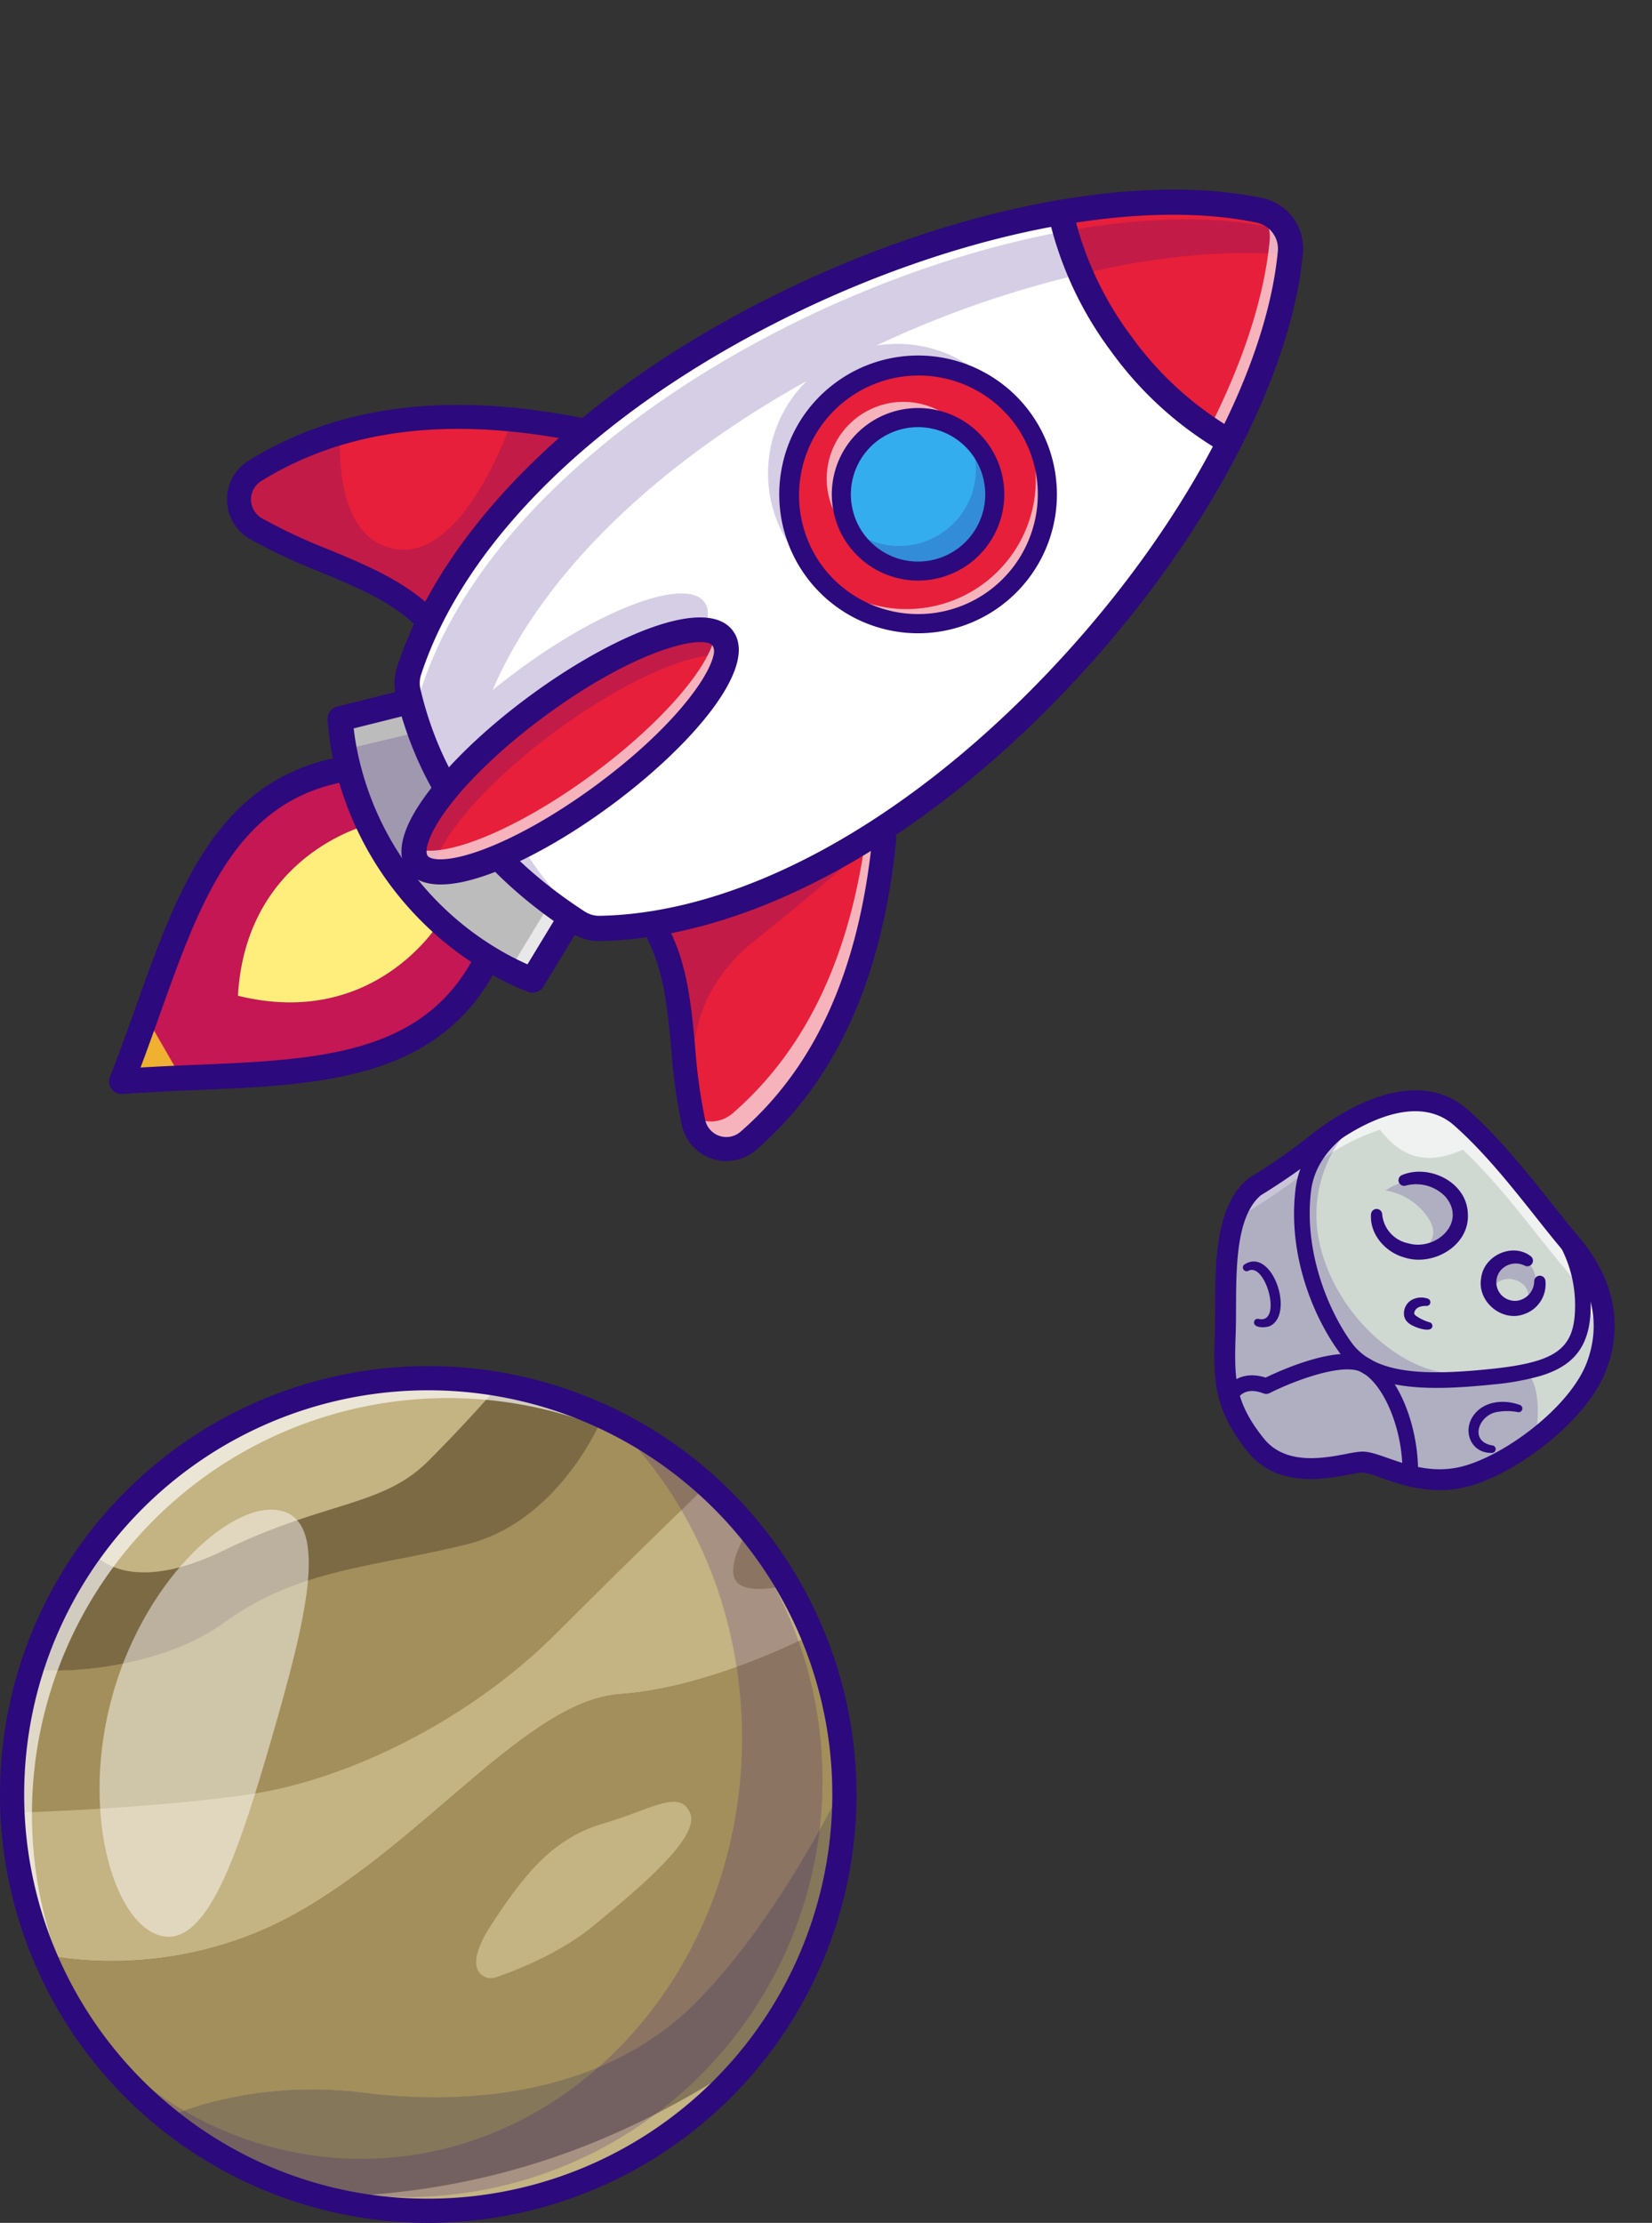 <svg xmlns="http://www.w3.org/2000/svg" xmlns:xlink="http://www.w3.org/1999/xlink" width="368.338" height="495.458" viewBox="0 0 368.338 495.458">
  <rect x="0" y="0" width="368.338" height="495.458" fill="#333333" stroke="none"/>
  <defs>
    <clipPath id="clip-path">
      <rect id="Rectángulo_545" data-name="Rectángulo 545" width="248.339" height="224.033" transform="translate(0 0)" fill="none"/>
    </clipPath>
    <clipPath id="clip-path-2">
      <path id="Trazado_7849" data-name="Trazado 7849" d="M0,0C32.9,5.554,66.539,4.357,78.53,34.246L43.285,73.933C12.189,65.559,9.4,32.016,0,0" fill="none"/>
    </clipPath>
    <linearGradient id="linear-gradient" x1="0.109" y1="0.118" x2="0.111" y2="0.118" gradientUnits="objectBoundingBox">
      <stop offset="0" stop-color="#f0b031"/>
      <stop offset="1" stop-color="#c41754"/>
    </linearGradient>
    <clipPath id="clip-path-3">
      <rect id="Rectángulo_544" data-name="Rectángulo 544" width="248.339" height="224.033" fill="none"/>
    </clipPath>
    <clipPath id="clip-path-4">
      <rect id="Rectángulo_531" data-name="Rectángulo 531" width="55.204" height="46.988" fill="none"/>
    </clipPath>
    <clipPath id="clip-path-5">
      <rect id="Rectángulo_532" data-name="Rectángulo 532" width="28.502" height="21.702" fill="none"/>
    </clipPath>
    <clipPath id="clip-path-6">
      <rect id="Rectángulo_533" data-name="Rectángulo 533" width="60.098" height="40.546" fill="none"/>
    </clipPath>
    <clipPath id="clip-path-7">
      <rect id="Rectángulo_534" data-name="Rectángulo 534" width="75.13" height="30.071" fill="none"/>
    </clipPath>
    <clipPath id="clip-path-8">
      <rect id="Rectángulo_535" data-name="Rectángulo 535" width="47.961" height="72.095" fill="none"/>
    </clipPath>
    <clipPath id="clip-path-9">
      <rect id="Rectángulo_536" data-name="Rectángulo 536" width="183.21" height="171.176" fill="none"/>
    </clipPath>
    <clipPath id="clip-path-10">
      <rect id="Rectángulo_537" data-name="Rectángulo 537" width="187.39" height="127.48" fill="none"/>
    </clipPath>
    <clipPath id="clip-path-11">
      <rect id="Rectángulo_538" data-name="Rectángulo 538" width="52.249" height="48.809" fill="none"/>
    </clipPath>
    <clipPath id="clip-path-12">
      <rect id="Rectángulo_539" data-name="Rectángulo 539" width="32.05" height="30.755" fill="none"/>
    </clipPath>
    <clipPath id="clip-path-13">
      <rect id="Rectángulo_540" data-name="Rectángulo 540" width="32.368" height="28.77" fill="none"/>
    </clipPath>
    <clipPath id="clip-path-14">
      <rect id="Rectángulo_541" data-name="Rectángulo 541" width="4.498" height="3.355" fill="none"/>
    </clipPath>
    <clipPath id="clip-path-15">
      <rect id="Rectángulo_542" data-name="Rectángulo 542" width="65.342" height="59.117" fill="none"/>
    </clipPath>
    <clipPath id="clip-path-16">
      <rect id="Rectángulo_543" data-name="Rectángulo 543" width="65.211" height="59.085" fill="none"/>
    </clipPath>
    <clipPath id="clip-path-17">
      <rect id="Rectángulo_551" data-name="Rectángulo 551" width="90.284" height="88.906" fill="none"/>
    </clipPath>
    <clipPath id="clip-path-19">
      <rect id="Rectángulo_546" data-name="Rectángulo 546" width="10.674" height="8.826" fill="none"/>
    </clipPath>
    <clipPath id="clip-path-20">
      <rect id="Rectángulo_547" data-name="Rectángulo 547" width="14.327" height="15.834" fill="none"/>
    </clipPath>
    <clipPath id="clip-path-21">
      <rect id="Rectángulo_548" data-name="Rectángulo 548" width="75.313" height="69.24" transform="translate(0 0)" fill="none"/>
    </clipPath>
    <clipPath id="clip-path-22">
      <rect id="Rectángulo_549" data-name="Rectángulo 549" width="65.816" height="84.307" transform="translate(0 0)" fill="none"/>
    </clipPath>
    <clipPath id="clip-path-23">
      <rect id="Rectángulo_579" data-name="Rectángulo 579" width="190.966" height="190.966" fill="none"/>
    </clipPath>
    <clipPath id="clip-path-25">
      <rect id="Rectángulo_575" data-name="Rectángulo 575" width="154.745" height="166.945" fill="none"/>
    </clipPath>
    <clipPath id="clip-path-26">
      <rect id="Rectángulo_576" data-name="Rectángulo 576" width="160.517" height="160.537" fill="none"/>
    </clipPath>
    <clipPath id="clip-path-27">
      <rect id="Rectángulo_577" data-name="Rectángulo 577" width="46.654" height="95.194" fill="none"/>
    </clipPath>
  </defs>
  <g id="_03" data-name="03" transform="translate(51.19 -1816.295)">
    <g id="Grupo_3762" data-name="Grupo 3762" transform="matrix(0.208, -0.978, 0.978, 0.208, -28.789, 2059.208)">
      <g id="Grupo_3761" data-name="Grupo 3761" transform="translate(0 0)" clip-path="url(#clip-path)">
        <g id="Grupo_3719" data-name="Grupo 3719" transform="translate(2.809 4.236)">
          <g id="Grupo_3718" data-name="Grupo 3718" transform="translate(0 0)" clip-path="url(#clip-path-2)">
            <rect id="Rectángulo_530" data-name="Rectángulo 530" width="107.485" height="107.828" transform="translate(43.407 -39.046) rotate(48.028)" fill="url(#linear-gradient)"/>
          </g>
        </g>
        <g id="Grupo_3760" data-name="Grupo 3760" transform="translate(0 0)">
          <g id="Grupo_3759" data-name="Grupo 3759" clip-path="url(#clip-path-3)">
            <path id="Trazado_7850" data-name="Trazado 7850" d="M43.216,20.855S31.047-4.162.032.6C-1.036,31.965,25.244,41.093,25.244,41.093" transform="translate(26.862 25.02)" fill="#ffed7c"/>
            <path id="Trazado_7851" data-name="Trazado 7851" d="M55.2,14.676,48.036,0a53.387,53.387,0,0,0-9.113,3.428,69.605,69.605,0,0,0-36.6,41.21A53.39,53.39,0,0,0,0,54.091l15.42,5.38" transform="translate(43.994 35.094)" fill="#bcbcbc"/>
            <g id="Grupo_3722" data-name="Grupo 3722" transform="translate(43.994 47.58)" opacity="0.66">
              <g id="Grupo_3721" data-name="Grupo 3721" transform="translate(0 0)">
                <g id="Grupo_3720" data-name="Grupo 3720" clip-path="url(#clip-path-4)">
                  <path id="Trazado_7852" data-name="Trazado 7852" d="M55.2,2.19,54.136,0,17.116,41.689,1.7,36.3A45.785,45.785,0,0,1,3,30.214c-.235.641-.459,1.282-.673,1.934A53.606,53.606,0,0,0,0,41.6l15.417,5.385Z" transform="translate(0 0)" fill="#fff"/>
                </g>
              </g>
            </g>
            <g id="Grupo_3725" data-name="Grupo 3725" transform="translate(63.656 38.722)" opacity="0.2">
              <g id="Grupo_3724" data-name="Grupo 3724" transform="translate(0 0)">
                <g id="Grupo_3723" data-name="Grupo 3723" clip-path="url(#clip-path-5)">
                  <path id="Trazado_7853" data-name="Trazado 7853" d="M15.722,21.7S0,18.534,0,17.528,2.543,8.2,3.391,8.2,11.5,3.231,12.823,3.231,22.463,0,22.463,0L28.5,12.76" transform="translate(0 0)" fill="#2c097d"/>
                </g>
              </g>
            </g>
            <path id="Trazado_7854" data-name="Trazado 7854" d="M187.39,164.188C187.176,105.875,116.822,7.6,47.675.06a8.792,8.792,0,0,0-4.712.727,78.964,78.964,0,0,0-12.02,6.966A76.284,76.284,0,0,0,16.659,20.777,93.781,93.781,0,0,0,.548,48.576a8.783,8.783,0,0,0-.3,5.139C16.072,121.41,121.811,179.531,179.7,172.864a8.724,8.724,0,0,0,7.693-8.675" transform="translate(58.137 47.84)" fill="#fff"/>
            <path id="Trazado_7855" data-name="Trazado 7855" d="M50.846,0a2.823,2.823,0,0,0-.655.077,56.038,56.038,0,0,0-9.647,3.614A72.582,72.582,0,0,0,2.469,46.567,55.981,55.981,0,0,0,.019,56.574a2.809,2.809,0,0,0,1.865,2.979l15.42,5.38,1.851-5.3L5.986,55.034A61.319,61.319,0,0,1,7.8,48.326,66.944,66.944,0,0,1,42.921,8.782a61.359,61.359,0,0,1,6.446-2.6l6.118,12.532,5.049-2.464L53.37,1.577A2.811,2.811,0,0,0,50.846,0" transform="translate(41.185 32.285)" fill="#2c097d"/>
            <path id="Trazado_7856" data-name="Trazado 7856" d="M2.809,0A2.809,2.809,0,0,0,.114,3.6C1.678,8.926,3.076,14.364,4.427,19.624c6.93,26.965,13.475,52.435,40.937,59.83a2.809,2.809,0,1,0,1.461-5.424c-24.3-6.543-30.164-29.371-36.956-55.8C8.862,14.309,7.83,10.294,6.719,6.282,10.835,6.911,14.943,7.461,18.951,8,46,11.619,69.363,14.747,78.732,38.1a2.809,2.809,0,1,0,5.214-2.092C73.357,9.613,47.292,6.123,19.7,2.429,14.314,1.709,8.749.963,3.276.04A2.778,2.778,0,0,0,2.809,0" transform="translate(0 1.426)" fill="#2c097d"/>
            <path id="Trazado_7857" data-name="Trazado 7857" d="M75.13,44.531l-2.842-3.985L43.388,0C34.83,6.784,23.216,9.1,12.19,12.949a78.794,78.794,0,0,0-7.885,3.162A7.5,7.5,0,0,0,2.981,28.879C22.372,43.473,46.967,47.587,75.13,44.531" transform="translate(15.959 114.804)" fill="#e81f3a"/>
            <g id="Grupo_3728" data-name="Grupo 3728" transform="translate(28.15 114.804)" opacity="0.2">
              <g id="Grupo_3727" data-name="Grupo 3727" transform="translate(0 0)">
                <g id="Grupo_3726" data-name="Grupo 3726" clip-path="url(#clip-path-6)">
                  <path id="Trazado_7858" data-name="Trazado 7858" d="M60.1,40.546,31.2,0C22.639,6.784,11.026,9.1,0,12.949l1.389,1.6S17.6,6.806,34.883,21.09,60.1,40.546,60.1,40.546" transform="translate(0 0)" fill="#2c097d"/>
                </g>
              </g>
            </g>
            <g id="Grupo_3731" data-name="Grupo 3731" transform="translate(15.959 130.21)" opacity="0.66">
              <g id="Grupo_3730" data-name="Grupo 3730" transform="translate(0 0)">
                <g id="Grupo_3729" data-name="Grupo 3729" clip-path="url(#clip-path-7)">
                  <path id="Trazado_7859" data-name="Trazado 7859" d="M75.13,29.125,72.288,25.14C47.523,26.614,25.781,21.977,8.28,8.8A7.45,7.45,0,0,1,5.855,0C5.331.224,4.818.459,4.306.705A7.5,7.5,0,0,0,2.981,13.473C22.372,28.067,46.967,32.18,75.13,29.125" transform="translate(0 0)" fill="#fff"/>
                </g>
              </g>
            </g>
            <path id="Trazado_7860" data-name="Trazado 7860" d="M47.961,72.095q-.064-6.458-.609-12.607c-1.335-15.032-4.9-28.59-11.25-40.343A76.924,76.924,0,0,0,23.9,2.307,7.5,7.5,0,0,0,11.378,5.127C6.816,18.856,7.116,34.273,0,45.844Z" transform="translate(118.216 2.676)" fill="#e81f3a"/>
            <g id="Grupo_3734" data-name="Grupo 3734" transform="translate(118.216 2.676)" opacity="0.2">
              <g id="Grupo_3733" data-name="Grupo 3733" transform="translate(0 0)">
                <g id="Grupo_3732" data-name="Grupo 3732" clip-path="url(#clip-path-8)">
                  <path id="Trazado_7861" data-name="Trazado 7861" d="M47.961,72.095q-.064-6.458-.609-12.607L45.46,55.8S13.355,51.817,13.355,36.047c0-11.539,14.8-15.567,22.746-16.9A76.924,76.924,0,0,0,23.9,2.307,7.5,7.5,0,0,0,11.378,5.127C6.816,18.856,7.116,34.273,0,45.844Z" transform="translate(0 0)" fill="#2c097d"/>
                </g>
              </g>
            </g>
            <path id="Trazado_7862" data-name="Trazado 7862" d="M51.828,43.281C51.785,30.343,48.281,15.438,42.106,0a77.241,77.241,0,0,0-25.9,19.413A77.23,77.23,0,0,0,0,47.416c16.069,4.306,31.283,6.026,44.136,4.541a8.724,8.724,0,0,0,7.693-8.675" transform="translate(193.699 168.747)" fill="#e81f3a"/>
            <g id="Grupo_3737" data-name="Grupo 3737" transform="translate(59.166 51.366)" opacity="0.2">
              <g id="Grupo_3736" data-name="Grupo 3736" transform="translate(0 0)">
                <g id="Grupo_3735" data-name="Grupo 3735" clip-path="url(#clip-path-9)">
                  <path id="Trazado_7863" data-name="Trazado 7863" d="M183.21,164.188c-.043-12.938-3.547-27.843-9.722-43.281C151.841,66.739,97.3,5.926,43.495.06a8.792,8.792,0,0,0-4.712.726q-.865.4-1.7.833-3.125,1.731-6.026,3.718-2.324,1.571-4.5,3.3a1.332,1.332,0,0,0-.2.16A83.519,83.519,0,0,0,3.323,38.395Q1.544,42.1,0,46.055A79.94,79.94,0,0,1,20.449,23.4a126.876,126.876,0,0,0,14.9,15.535c17.458,15.5,35.3,23.922,39.851,18.8S69.275,35.905,51.818,20.4c-1.891-1.677-3.782-3.269-5.652-4.776,29.4,5.844,58.559,27.255,82,54.2a28.863,28.863,0,1,0,10.919,13.5,229.6,229.6,0,0,1,29.787,52.01c5.021,12.554,8.28,24.755,9.338,35.834.214-.011.427-.043.641-.064a8.085,8.085,0,0,0,1.25-.246,8.668,8.668,0,0,0,3.109-6.678" transform="translate(0 0)" fill="#2c097d"/>
                </g>
              </g>
            </g>
            <g id="Grupo_3740" data-name="Grupo 3740" transform="translate(58.137 93.745)" opacity="0.66">
              <g id="Grupo_3739" data-name="Grupo 3739" transform="translate(0 0)">
                <g id="Grupo_3738" data-name="Grupo 3738" clip-path="url(#clip-path-10)">
                  <path id="Trazado_7864" data-name="Trazado 7864" d="M187.39,118.283v-.032a8.742,8.742,0,0,1-6.111,3.643C123.4,128.561,17.664,70.429,1.83,2.746A9.132,9.132,0,0,1,1.605,0C1.242.876.89,1.774.548,2.671a8.783,8.783,0,0,0-.3,5.139C16.072,75.5,121.811,133.625,179.7,126.958a8.724,8.724,0,0,0,7.693-8.675" transform="translate(0 0)" fill="#fff"/>
                </g>
              </g>
            </g>
            <path id="Trazado_7865" data-name="Trazado 7865" d="M49.43,0a11.385,11.385,0,0,0-4.849,1.056C24.363,10.562,9.612,27.158.738,50.383a11.559,11.559,0,0,0-.417,6.786c7.382,31.569,34.794,64.081,75.208,89.2,37.218,23.134,78.334,35.431,107.3,32.092a11.5,11.5,0,0,0,10.188-11.472c-.107-29.193-17.207-68.6-44.626-102.852C118.609,26.944,83.036,3.593,50.787.075A12.521,12.521,0,0,0,49.43,0M172.865,173.394c-26.921,0-62.055-11.707-94.37-31.794-39.158-24.341-65.658-55.58-72.7-85.709a5.973,5.973,0,0,1,.195-3.5C14.441,30.26,27.848,15.131,46.971,6.14a6,6,0,0,1,3.206-.481h0C80.953,9.017,115.15,31.612,144,67.65c26.663,33.3,43.291,71.378,43.393,99.361a5.955,5.955,0,0,1-5.213,5.87,81.512,81.512,0,0,1-9.317.511" transform="translate(55.326 45.029)" fill="#2c097d"/>
            <path id="Trazado_7866" data-name="Trazado 7866" d="M46.058,0A2.661,2.661,0,0,0,44.4.578c-6.114,4.848-13.993,7.3-22.334,9.9A126.044,126.044,0,0,0,5.842,16.368a10.166,10.166,0,0,0-1.8,17.313C22.966,47.92,47.186,53.209,78.083,49.851a2.671,2.671,0,0,0-.577-5.311C48.022,47.742,25.041,42.8,7.255,29.412a4.825,4.825,0,0,1,.86-8.21A121.961,121.961,0,0,1,23.656,15.58C32.1,12.95,40.824,10.23,47.719,4.764A2.671,2.671,0,0,0,46.058,0" transform="translate(13.289 112.134)" fill="#2c097d"/>
            <path id="Trazado_7867" data-name="Trazado 7867" d="M21.208,0a10.324,10.324,0,0,0-2.267.254,10.089,10.089,0,0,0-7.421,6.71A125.908,125.908,0,0,0,7.59,23.771c-1.6,8.59-3.1,16.7-7.193,23.346a2.671,2.671,0,1,0,4.549,2.8c4.613-7.491,6.282-16.48,7.9-25.172A121.848,121.848,0,0,1,16.59,8.65a4.823,4.823,0,0,1,8.05-1.824C40.031,22.907,47.66,45.141,47.963,74.8a2.706,2.706,0,0,0,2.7,2.644,2.671,2.671,0,0,0,2.644-2.7C52.988,43.664,44.874,20.24,28.5,3.132A10.052,10.052,0,0,0,21.208,0" transform="translate(115.544 0)" fill="#2c097d"/>
            <path id="Trazado_7868" data-name="Trazado 7868" d="M47.958,7.271A28.82,28.82,0,1,0,50.37,47.958,28.821,28.821,0,0,0,47.958,7.271" transform="translate(138.937 121.899)" fill="#e81f3a"/>
            <g id="Grupo_3743" data-name="Grupo 3743" transform="translate(138.939 130.734)" opacity="0.66">
              <g id="Grupo_3742" data-name="Grupo 3742" transform="translate(0 0)">
                <g id="Grupo_3741" data-name="Grupo 3741" clip-path="url(#clip-path-11)">
                  <path id="Trazado_7869" data-name="Trazado 7869" d="M52.249,36.753A28.81,28.81,0,0,1,8.06,0c-.278.278-.534.556-.79.844a28.823,28.823,0,1,0,43.1,38.281,25.777,25.777,0,0,0,1.881-2.372" transform="translate(0 0)" fill="#fff"/>
                </g>
              </g>
            </g>
            <path id="Trazado_7870" data-name="Trazado 7870" d="M28.475,4.317a17.112,17.112,0,1,0,1.432,24.158A17.112,17.112,0,0,0,28.475,4.317" transform="translate(150.646 133.607)" fill="#34adef"/>
            <g id="Grupo_3746" data-name="Grupo 3746" transform="translate(150.644 137.08)" opacity="0.2">
              <g id="Grupo_3745" data-name="Grupo 3745" transform="translate(0 0)">
                <g id="Grupo_3744" data-name="Grupo 3744" clip-path="url(#clip-path-12)">
                  <path id="Trazado_7871" data-name="Trazado 7871" d="M32.05,21.988A17.113,17.113,0,0,1,6.783,0,17.114,17.114,0,1,0,32.05,21.988" transform="translate(0 0)" fill="#2c097d"/>
                </g>
              </g>
            </g>
            <g id="Grupo_3749" data-name="Grupo 3749" transform="translate(155.258 129.688)" opacity="0.66">
              <g id="Grupo_3748" data-name="Grupo 3748" transform="translate(0 0)">
                <g id="Grupo_3747" data-name="Grupo 3747" clip-path="url(#clip-path-13)">
                  <path id="Trazado_7872" data-name="Trazado 7872" d="M26.614,4.314A17.119,17.119,0,0,0,2.457,5.746,16.933,16.933,0,0,0,0,9.347,17.114,17.114,0,0,1,27.768,28.77c.1-.1.182-.192.278-.3A17.1,17.1,0,0,0,26.614,4.314" transform="translate(0 0)" fill="#fff"/>
                </g>
              </g>
            </g>
            <path id="Trazado_7873" data-name="Trazado 7873" d="M31,0q-.933,0-1.873.055A30.957,30.957,0,0,0,10.4,54.106,30.957,30.957,0,1,0,51.515,7.811,30.732,30.732,0,0,0,31,0m-.076,57.643a26.684,26.684,0,0,1-19.916-44.4,26.683,26.683,0,0,1,39.9,35.436A26.508,26.508,0,0,1,32.538,57.6q-.809.048-1.615.048" transform="translate(136.799 119.761)" fill="#2c097d"/>
            <path id="Trazado_7874" data-name="Trazado 7874" d="M19.251,0A19.232,19.232,0,1,0,32.022,4.848,19.209,19.209,0,0,0,19.251,0M19.22,34.216a14.982,14.982,0,1,1,.907-.026q-.455.027-.907.026M30.6,6.446h0Z" transform="translate(148.518 131.479)" fill="#2c097d"/>
            <path id="Trazado_7875" data-name="Trazado 7875" d="M40.905,20.3C23.447,4.8,5.608-3.621,1.062,1.5S6.983,23.337,24.442,38.841s35.3,23.923,39.843,18.8S58.364,35.806,40.905,20.3" transform="translate(63.028 57.158)" fill="#e81f3a"/>
            <g id="Grupo_3752" data-name="Grupo 3752" transform="translate(85.726 56.651)" opacity="0.2">
              <g id="Grupo_3751" data-name="Grupo 3751" transform="translate(0 0)">
                <g id="Grupo_3750" data-name="Grupo 3750" transform="translate(0 0)" clip-path="url(#clip-path-14)">
                  <path id="Trazado_7876" data-name="Trazado 7876" d="M4.5.053A.373.373,0,0,0,4.412,0C2.9,1.068,1.421,2.18,0,3.355Q2.18,1.624,4.5.053" transform="translate(0 0)" fill="#2c097d"/>
                </g>
              </g>
            </g>
            <g id="Grupo_3755" data-name="Grupo 3755" transform="translate(63.031 57.161)" opacity="0.2">
              <g id="Grupo_3754" data-name="Grupo 3754" transform="translate(0 0)">
                <g id="Grupo_3753" data-name="Grupo 3753" transform="translate(0 0)" clip-path="url(#clip-path-15)">
                  <path id="Trazado_7877" data-name="Trazado 7877" d="M40.9,20.3C23.443,4.8,5.6-3.62,1.06,1.5A5,5,0,0,0,.013,5.216C7.268,4.767,21.9,12.727,36.285,25.494S60.3,51.852,60.709,59.117a5.01,5.01,0,0,0,3.568-1.474C68.829,52.525,58.359,35.8,40.9,20.3" transform="translate(0 0)" fill="#2c097d"/>
                </g>
              </g>
            </g>
            <g id="Grupo_3758" data-name="Grupo 3758" transform="translate(63.027 57.217)" opacity="0.66">
              <g id="Grupo_3757" data-name="Grupo 3757" transform="translate(0 0)">
                <g id="Grupo_3756" data-name="Grupo 3756" clip-path="url(#clip-path-16)">
                  <path id="Trazado_7878" data-name="Trazado 7878" d="M65.211,55.7C58.1,56.454,43.2,48.431,28.575,35.45,12.881,21.507,2.838,6.6,4.269,0A4.744,4.744,0,0,0,1.064,1.442C-3.487,6.56,6.983,23.28,24.441,38.783s35.3,23.921,39.841,18.8a4.1,4.1,0,0,0,.93-1.891" transform="translate(0 0)" fill="#fff"/>
                </g>
              </g>
            </g>
            <path id="Trazado_7879" data-name="Trazado 7879" d="M8.03,0C4.83,0,2.907,1.123,1.753,2.423-.44,4.892-1.672,10.042,4.91,20.556c4.554,7.273,11.819,15.5,20.457,23.175C42.12,58.608,62.547,69.76,69.176,62.3S62.314,35.868,45.561,20.991C36.923,13.32,27.891,7.078,20.131,3.416,14.819.909,10.908,0,8.03,0m54.9,59.18c-5.049,0-17.881-5.481-33.837-19.65C20.848,32.2,13.95,24.407,9.672,17.574,5.467,10.858,5.144,7.065,5.953,6.154S10.568,5.115,17.733,8.5c7.29,3.44,15.848,9.369,24.1,16.7C60.925,42.149,67.136,56.135,64.975,58.569a2.705,2.705,0,0,1-2.041.612" transform="translate(60.238 54.369)" fill="#2c097d"/>
            <path id="Trazado_7880" data-name="Trazado 7880" d="M44.914,0a2.793,2.793,0,0,0-1.14.244A80.108,80.108,0,0,0,16.918,20.355,80.014,80.014,0,0,0,.126,49.393a2.809,2.809,0,0,0,5.367,1.659A74.372,74.372,0,0,1,21.118,24.086,74.478,74.478,0,0,1,46.057,5.376,2.809,2.809,0,0,0,44.914,0" transform="translate(190.888 165.936)" fill="#2c097d"/>
          </g>
        </g>
      </g>
    </g>
    <g id="Grupo_3778" data-name="Grupo 3778" transform="translate(317.148 2135.099) rotate(163)">
      <g id="Grupo_3777" data-name="Grupo 3777" transform="translate(0 0)" clip-path="url(#clip-path-17)">
        <g id="Grupo_3776" data-name="Grupo 3776">
          <g id="Grupo_3775" data-name="Grupo 3775" clip-path="url(#clip-path-17)">
            <path id="Trazado_7881" data-name="Trazado 7881" d="M83.127,20.379C78.976,9.952,65.2,10.754,61.62,9.835S51.587.6,40.811.035,12.05,6.138,5.249,15.02-1.04,33.934,2.819,42.8c.465,1.07.942,2.209,1.43,3.406.035.1.058.163.058.163,3.569,8.812,7.824,20.856,13.671,30.388,3.488,5.662,9.37,7.556,15.578,7.545a47.89,47.89,0,0,0,16.368-3.453,140.023,140.023,0,0,1,16.543-5.359c9.277-3.755,12.451-19.426,15.845-29.284s4.964-15.392.814-25.831" transform="translate(2.345 2.325)" fill="#d0d8d2"/>
            <g id="Grupo_3765" data-name="Grupo 3765" transform="translate(14.815 36.427)" opacity="0.2">
              <g id="Grupo_3764" data-name="Grupo 3764" transform="translate(0 0)">
                <g id="Grupo_3763" data-name="Grupo 3763" clip-path="url(#clip-path-19)">
                  <path id="Trazado_7882" data-name="Trazado 7882" d="M.672,1.326S-1.561,6.773,2.113,8.359,9.2,7,9.334,6.86s1.34-2.839,1.34-2.839S7.72,6.528,4.837,4.727,2.589.375,2.964,0" transform="translate(0 0)" fill="#2c097d"/>
                </g>
              </g>
            </g>
            <g id="Grupo_3768" data-name="Grupo 3768" transform="translate(26.87 53.271)" opacity="0.2">
              <g id="Grupo_3767" data-name="Grupo 3767" transform="translate(0 0)">
                <g id="Grupo_3766" data-name="Grupo 3766" clip-path="url(#clip-path-20)">
                  <path id="Trazado_7883" data-name="Trazado 7883" d="M3.23,1.389S-3.4,7.482,2.336,12.613a11.967,11.967,0,0,0,11.99,2.594A13.941,13.941,0,0,1,7.095,6.82C5.017.507,11.471,0,11.471,0" transform="translate(0 0)" fill="#2c097d"/>
                </g>
              </g>
            </g>
            <g id="Grupo_3771" data-name="Grupo 3771" transform="translate(2.347 17.391)" opacity="0.66">
              <g id="Grupo_3770" data-name="Grupo 3770" transform="translate(0 0)">
                <g id="Grupo_3769" data-name="Grupo 3769" clip-path="url(#clip-path-21)">
                  <path id="Trazado_7884" data-name="Trazado 7884" d="M75.313,50.849a14.3,14.3,0,0,1-5.894,4.743,140.022,140.022,0,0,0-16.543,5.359A47.89,47.89,0,0,1,36.508,64.4c-.151,0-.3,0-.453-.012-3.278-8.812-9.335-10.474-16.368-9.649-5.22-9.149-9.114-20.1-12.427-28.273,0,0-.023-.058-.058-.163-.488-1.2-.965-2.337-1.43-3.406C2.609,15.624,1.679,7.568,5.213,0-1.565,8.87-1.03,18.879,2.818,27.738c.465,1.07.942,2.209,1.43,3.406.035.1.058.163.058.163C7.875,40.119,12.13,52.163,17.977,61.7c3.488,5.662,9.37,7.556,15.578,7.545a47.89,47.89,0,0,0,16.368-3.453,140.024,140.024,0,0,1,16.543-5.359c3.848-1.558,6.65-5.173,8.847-9.579" transform="translate(0 0)" fill="#fff"/>
                </g>
              </g>
            </g>
            <g id="Grupo_3774" data-name="Grupo 3774" transform="translate(22.151 2.325)" opacity="0.2">
              <g id="Grupo_3773" data-name="Grupo 3773" transform="translate(0 0)">
                <g id="Grupo_3772" data-name="Grupo 3772" clip-path="url(#clip-path-22)">
                  <path id="Trazado_7885" data-name="Trazado 7885" d="M63.321,20.379C59.171,9.952,45.4,10.754,41.815,9.835S31.782.6,21.005.035c-4.964-.267-11.451,1-17.67,3.325H3.323A41.7,41.7,0,0,0,1.208,8.44C-.49,13.5-.234,16.59.963,18.426A69.129,69.129,0,0,1,8.38,19.519q1.744.331,3.418.7h.012c1.8.384,3.546.791,5.22,1.221-1.151.488-1.1,1.116.825,1.883,9.475,3.8,19.751,18.914,18.717,35.457A28.789,28.789,0,0,1,22.11,82.063l4.731-.849A33.7,33.7,0,0,1,13.74,84.3l.012.012A47.89,47.89,0,0,0,30.12,80.854c.372-.151.756-.291,1.116-.43l7.58-1.36s.291-.57.779-1.546c4.383-1.4,7.068-2.023,7.068-2.023,9.277-3.755,12.451-19.426,15.845-29.284s4.964-15.392.814-25.831" transform="translate(0 0)" fill="#2c097d"/>
                </g>
              </g>
            </g>
            <path id="Trazado_7886" data-name="Trazado 7886" d="M41.854,0C30.484,0,12.86,6.645,5.744,15.932-2.593,26.813-.33,38.321,3.037,46.059c1.079,2.479,2.238,5.432,3.465,8.559,3.1,7.887,6.948,17.7,11.846,25.684C26.859,94.167,47.1,87.669,53.1,85.346A138.911,138.911,0,0,1,69.343,80.08a2.321,2.321,0,0,0,.337-.107c8.711-3.517,12.442-15.568,15.44-25.25.6-1.941,1.169-3.774,1.74-5.432,3.467-10.048,5.212-16.276.77-27.443C83.741,12.072,72.966,10.9,67.179,10.269a25.028,25.028,0,0,1-2.63-.362,17.425,17.425,0,0,1-3.653-2.343C57.054,4.736,51.25.463,43.282.037,42.818.012,42.341,0,41.854,0M35.816,84.282c-5.28,0-10.5-1.509-13.505-6.413-4.683-7.63-8.294-16.832-11.48-24.95C9.587,49.752,8.413,46.76,7.3,44.2,4.433,37.611,2.475,27.845,9.435,18.76c6.473-8.448,23.677-14.61,33.6-14.08,6.58.352,11.507,3.98,15.1,6.629,2.04,1.5,3.651,2.688,5.249,3.1a25.366,25.366,0,0,0,3.289.482c5.153.561,13.779,1.5,16.633,8.675,3.85,9.678,2.442,14.685-.845,24.207-.6,1.728-1.174,3.6-1.786,5.573-2.687,8.677-6.025,19.46-12.59,22.251a143.823,143.823,0,0,0-16.662,5.411c-2.814,1.089-9.259,3.273-15.61,3.273" transform="translate(0 0)" fill="#2c097d"/>
            <path id="Trazado_7887" data-name="Trazado 7887" d="M16.654,0C9.119,0,4.216,2.87,1.517,11.327a30.836,30.836,0,0,0-.037,19.132A1.744,1.744,0,0,0,4.734,29.2a27.828,27.828,0,0,1,.1-16.815c2.817-8.824,7.506-10.478,21.813-7.7C41.5,7.58,51.97,11.187,54.793,19.4c2.888,8.4,4.289,22.619-1.268,35.038-5.112,11.422-21.02,11.58-21.18,11.58a1.744,1.744,0,0,0,0,3.488h0c.8,0,18.328-.165,24.36-13.643,5.966-13.332,4.626-28.162,1.383-37.6-3.366-9.793-14.737-13.878-30.773-17A57.407,57.407,0,0,0,16.654,0" transform="translate(3.547 18.863)" fill="#2c097d"/>
            <path id="Trazado_7888" data-name="Trazado 7888" d="M3.71,0A1.745,1.745,0,0,0,2.064,1.169C-1.117,10.263-.946,23.685,4.879,29.51c5.046,5.047,19.457,3.2,23.23,2.608,4.833,3.345,8.847,1.051,10.342-.711A1.744,1.744,0,0,0,35.8,29.138c-.409.458-2.607,2.567-6.174-.231a1.743,1.743,0,0,0-1.373-.346c-6.4,1.1-17.727,1.667-20.911-1.516-4.2-4.2-5.127-15.752-1.988-24.724A1.745,1.745,0,0,0,3.71,0" transform="translate(50.835 4.304)" fill="#2c097d"/>
            <path id="Trazado_7889" data-name="Trazado 7889" d="M20.977,13.326c1.645-4.215-.6-9.088-4.283-11.408C11.318-1.913,1.955.079.3,7.138c-1.849,6.822,5.08,13.141,11.519,12.493a1.248,1.248,0,0,0-.034-2.49,9.032,9.032,0,0,1-7.754-4.854C.922,5.36,9.479,1.116,14.952,4.678a7.277,7.277,0,0,1,3.653,7.89,1.248,1.248,0,0,0,2.372.758" transform="translate(24.845 51.073)" fill="#2c097d"/>
            <path id="Trazado_7890" data-name="Trazado 7890" d="M1.548,11.926c3,4.184,10.058,3.206,12.042-1.516,2.361-4.7-1.645-10.743-6.857-10.4A7.026,7.026,0,0,0,.015,5.806a1.25,1.25,0,0,0,2.422.575A4.465,4.465,0,0,1,6.766,3.263a4.138,4.138,0,0,1,1.928,7.72,4.474,4.474,0,0,1-5.266-.692,1.251,1.251,0,0,0-1.88,1.634" transform="translate(12.959 33.09)" fill="#2c097d"/>
            <path id="Trazado_7891" data-name="Trazado 7891" d="M.359,6.662a4.436,4.436,0,0,0,3.32.814c2.146-.32,3.7-2.911,2.369-4.753-.531-1-4.233-3.89-4.879-2.209a.834.834,0,0,0,.288.95A9.9,9.9,0,0,1,4.092,3.906c.2.4.165.425.048.7C3.5,5.616,2.333,5.574,1.2,5.229A.834.834,0,0,0,.359,6.662" transform="translate(38.862 36.015)" fill="#2c097d"/>
            <path id="Trazado_7892" data-name="Trazado 7892" d="M.343,8.438c2.831,2.14,7.079,3.207,10.3.984C14.377,6.905,14.052,1.277,9.4.037a.834.834,0,0,0-.576,1.558c4.863,2.389.868,7.567-3.37,6.8A12.275,12.275,0,0,1,1.18,7.009.833.833,0,0,0,.343,8.438" transform="translate(26.176 5.578)" fill="#2c097d"/>
            <path id="Trazado_7893" data-name="Trazado 7893" d="M5.276,13.187C.936,14.014,1.4-.655,6.287,2.31a.831.831,0,0,0,1.1-.406C7.9.614,5.372-.108,4.24.013c-6.131.946-5.6,16.88,1.514,14.764a.838.838,0,0,0-.478-1.591" transform="translate(70.414 47.122)" fill="#2c097d"/>
          </g>
        </g>
      </g>
    </g>
    <g id="Grupo_3858" data-name="Grupo 3858" transform="translate(-51.19 2120.787)">
      <g id="Grupo_3857" data-name="Grupo 3857" clip-path="url(#clip-path-23)">
        <g id="Grupo_3856" data-name="Grupo 3856">
          <g id="Grupo_3855" data-name="Grupo 3855" clip-path="url(#clip-path-23)">
            <path id="Trazado_7959" data-name="Trazado 7959" d="M226.187,324.694v.01c-.431.913-14.5,30.348-33.26,49.111-19.07,19.07-47.7,23.192-73.82,19.931s-44.066,5.6-44.066,5.6a92.891,92.891,0,0,1-27.293-36.459c.666.154,27.98,6.777,56.513-9.3,28.872-16.271,51.448-47.286,71.882-48.711,20.167-1.394,42.354-13,42.959-13.329a92.029,92.029,0,0,1,7.085,33.147" transform="translate(-37.957 -231.764)" fill="#a38f5b"/>
            <path id="Trazado_7960" data-name="Trazado 7960" d="M191.6,103.344c-.6.328-22.792,11.934-42.959,13.329-20.434,1.425-43.01,32.44-71.882,48.711-28.533,16.076-55.847,9.453-56.513,9.3a92.025,92.025,0,0,1-7-31.568c-.062-1.353-.092-2.707-.092-4.07a92.362,92.362,0,0,1,4.429-28.38c.584,1.487,26.688,1.763,42.7-9.853,16.681-12.1,32.942-12.3,54.093-17.481S144.865,54.8,144.865,54.8a92.659,92.659,0,0,1,23.222,15.348l.041.041a92.7,92.7,0,0,1,9.115,9.494l.062.072v.01a93.036,93.036,0,0,1,8.93,12.765l.031.051a90.82,90.82,0,0,1,5.3,10.683c.01.031.031.051.031.082" transform="translate(-10.452 -43.561)" fill="#a38f5b"/>
            <path id="Trazado_7961" data-name="Trazado 7961" d="M162.036,21.688s-9.34,23.345-30.492,28.533S94.132,55.6,77.451,67.7c-16.015,11.616-42.118,11.34-42.7,9.853a.619.619,0,0,1,.062-.195l.01-.01A91.843,91.843,0,0,1,47.913,51.585c0-.01,0-.01.01-.021s.01-.031.031-.041a92.9,92.9,0,0,1,91.075-37.012,90.576,90.576,0,0,1,12.631,3.127,88.8,88.8,0,0,1,10.376,4.05" transform="translate(-27.623 -10.451)" fill="#c4b383"/>
            <path id="Trazado_7962" data-name="Trazado 7962" d="M332.035,455.79a92.379,92.379,0,0,1-4.686,29.169.714.714,0,0,1-.051.133,92.288,92.288,0,0,1-16.158,29.354c-.02.021-.041.051-.061.072h-.01a92.875,92.875,0,0,1-95.5,31h-.01c-.01,0-.021-.01-.031-.01a91.963,91.963,0,0,1-22.351-9.166.309.309,0,0,1-.113-.062,93.843,93.843,0,0,1-12.18-8.366l-.031-.031s17.932-8.848,44.066-5.6,54.75-.861,73.82-19.931c18.763-18.763,32.829-48.2,33.26-49.111a.729.729,0,0,1,.01.144q.031,1.2.031,2.4" transform="translate(-143.764 -360.306)" fill="#c4b383"/>
            <path id="Trazado_7963" data-name="Trazado 7963" d="M191.351,162.845h-.01c-.6.328-22.792,11.934-42.959,13.329-20.434,1.425-43.01,32.44-71.882,48.711-28.533,16.076-55.847,9.453-56.513,9.3l-.01-.01c-8.828-13.7-6.992-31.558-6.992-31.558s29.7-.759,52.586-4.07,49.869-17.132,68.478-35.741,33.783-33.157,33.783-33.157l.041.041,9.115,9.494.062.072v.01c-8.192,14.754-.092,14.2,8.93,12.765l.031.051,5.3,10.683Z" transform="translate(-10.196 -103.062)" fill="#c4b383"/>
            <path id="Trazado_7964" data-name="Trazado 7964" d="M327.349,484.879a.714.714,0,0,1-.051.133,100.832,100.832,0,0,1-16.158,29.354c-.02.021-.041.051-.061.072h-.01c-26.514,17.809-56.79,30.317-95.5,31h-.01c-.01,0-.021-.01-.031-.01a130.711,130.711,0,0,1-22.351-9.166.308.308,0,0,1-.113-.062,64.648,64.648,0,0,1-12.18-8.366l-.031-.031s17.932-8.848,44.066-5.6,54.75-.861,73.82-19.931c18.763-18.763,32.829-48.2,33.26-49.111v-.01l.01-.01v.164q.031,1.2.031,2.4c0,.108-.006.215-.007.323a88.54,88.54,0,0,1-4.679,28.847" transform="translate(-143.764 -360.227)" fill="#84775a"/>
            <path id="Trazado_7965" data-name="Trazado 7965" d="M162.006,21.688s-9.34,23.345-30.492,28.533S94.1,55.6,77.421,67.7c-16.015,11.616-42.118,11.34-42.7,9.853a.186.186,0,0,1,.062-.195l.01-.01C36.41,75.678,47.206,53,47.883,51.585c0-.01,0-.01.01-.021a.431.431,0,0,1,.021-.051l.01.01c.277.441,7.3,10.827,29.6-.01,22.782-11.063,35.331-9.689,45.553-19.9,7.751-7.751,13.564-14.354,15.923-17.1.759-.882,1.159-1.364,1.159-1.364l11.473,4.491Z" transform="translate(-27.593 -10.451)" fill="#7c6a45"/>
            <g id="Grupo_3848" data-name="Grupo 3848" transform="translate(28.646 18.27)" opacity="0.2" style="mix-blend-mode: color-burn;isolation: isolate">
              <g id="Grupo_3847" data-name="Grupo 3847">
                <g id="Grupo_3846" data-name="Grupo 3846" clip-path="url(#clip-path-25)">
                  <path id="Trazado_7966" data-name="Trazado 7966" d="M294.443,163.255a92.81,92.81,0,0,1-139.4,80.248c-1.815-1.2-3.578-2.481-5.3-3.814A94.275,94.275,0,0,1,141,229.713c-.441-.584-.871-1.169-1.3-1.763a86.48,86.48,0,0,0,7.69,5.865,78.568,78.568,0,0,0,44.21,13.708c46.9,0,84.9-42,84.9-93.792,0-25.047-8.889-47.819-23.376-64.633a87.732,87.732,0,0,1,8.561,4.429c1.753,1.159,3.455,2.389,5.116,3.67a92.426,92.426,0,0,1,27.641,66.058" transform="translate(-139.698 -89.097)" fill="#2c097d"/>
                </g>
              </g>
            </g>
            <path id="Trazado_7967" data-name="Trazado 7967" d="M522.17,512.692a3.388,3.388,0,0,1-3.392-.639c-1.376-1.289-2.11-4.245,2.294-11.007,7.55-11.592,13.954-19.37,24.9-22.573s17.2-7.855,19.485-2.288S552.7,493.916,544.1,501.047c-8.019,6.65-18.547,10.513-21.932,11.646" transform="translate(-411.556 -376.48)" fill="#c4b383"/>
            <g id="Grupo_3851" data-name="Grupo 3851" transform="translate(2.696 2.696)" opacity="0.66">
              <g id="Grupo_3850" data-name="Grupo 3850">
                <g id="Grupo_3849" data-name="Grupo 3849" clip-path="url(#clip-path-26)">
                  <path id="Trazado_7968" data-name="Trazado 7968" d="M173.665,42.542A92.775,92.775,0,0,0,42.553,173.684,92.777,92.777,0,1,1,171.081,39.876c.882.871,1.753,1.763,2.584,2.666" transform="translate(-13.148 -13.147)" fill="#fff"/>
                </g>
              </g>
            </g>
            <path id="Trazado_7969" data-name="Trazado 7969" d="M95.483,190.966A95.484,95.484,0,0,1,0,95.483a95.483,95.483,0,1,1,95.483,95.483m0-185.575a90.092,90.092,0,0,0-55.139,161.34,89.151,89.151,0,0,0,55.139,18.844,90.092,90.092,0,0,0,0-180.184" fill="#2c097d"/>
            <g id="Grupo_3854" data-name="Grupo 3854" transform="translate(22.196 31.996)" opacity="0.48">
              <g id="Grupo_3853" data-name="Grupo 3853">
                <g id="Grupo_3852" data-name="Grupo 3852" clip-path="url(#clip-path-27)">
                  <path id="Trazado_7970" data-name="Trazado 7970" d="M146.639,206.935c-7.571,26.112-14.558,47.033-25,44.006s-17.877-28.13-10.307-54.242,27.285-43.343,37.723-40.316,5.151,24.44-2.419,50.552" transform="translate(-108.242 -156.038)" fill="#fff"/>
                </g>
              </g>
            </g>
          </g>
        </g>
      </g>
    </g>
  </g>
</svg>
